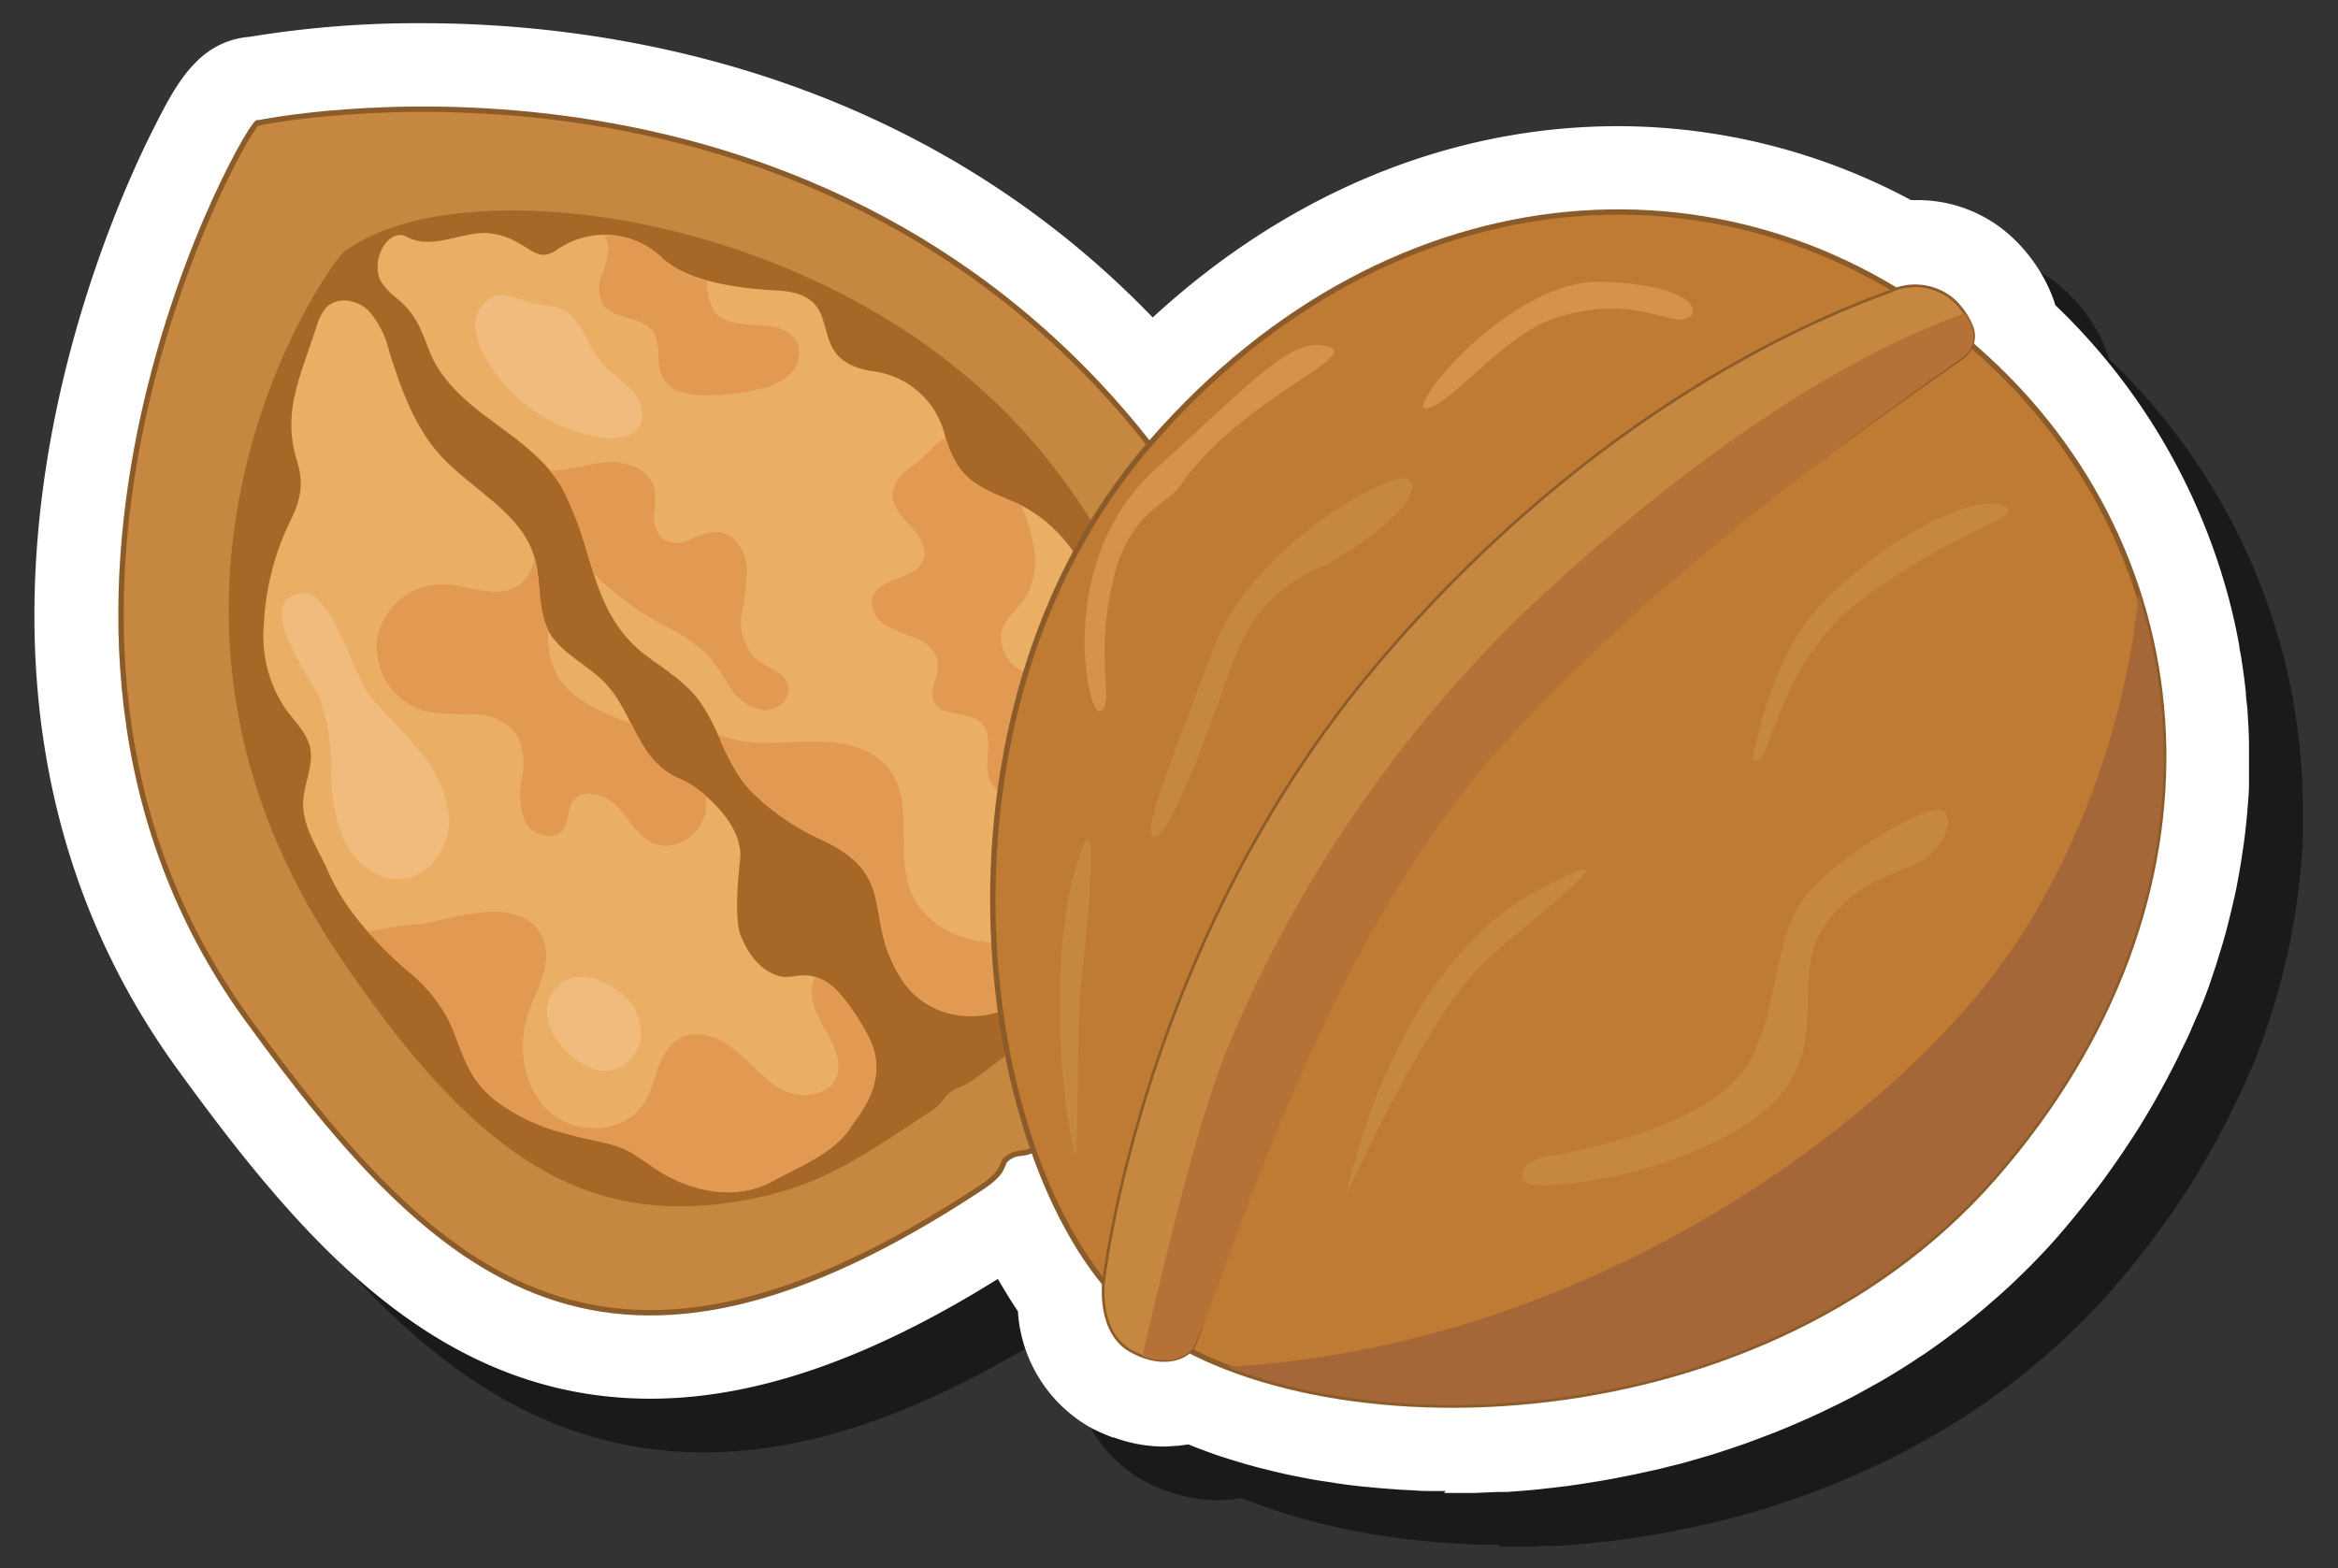 <svg id="ef03f17e-293a-4da1-ac25-5f2444220a11" data-name="Layer 1" xmlns="http://www.w3.org/2000/svg" width="217.49" height="145.89" viewBox="0 0 217.49 145.89">
  <rect x="0" y="0" width="217.49" height="145.89" fill="#333333" stroke="none"/>
  <defs>
    <style>
      .af32a9c0-0f68-491a-8979-12eb43607631 {
        fill: #020202;
        opacity: 0.5;
      }

      .a315b143-b2a2-4d2e-adbe-e015dff7dae6 {
        fill: #fff;
      }

      .a38d2b09-250c-46ba-8ccb-714525d558cb, .a539c4f9-29d7-4e41-87ff-23885180ffb2, .fbf3c57b-9c84-416b-826b-07c206fe0bd9 {
        fill: #c68740;
      }

      .a38d2b09-250c-46ba-8ccb-714525d558cb, .e6d4d031-fcb2-41b7-9b29-12788852a0c4, .fbf3c57b-9c84-416b-826b-07c206fe0bd9 {
        stroke: #8c5b2a;
        stroke-miterlimit: 10;
      }

      .e6d4d031-fcb2-41b7-9b29-12788852a0c4, .fbf3c57b-9c84-416b-826b-07c206fe0bd9 {
        stroke-width: 0.5px;
      }

      .ae2f0898-28d5-4199-a9aa-97e1eaf41269 {
        fill: #a66727;
      }

      .af7b4934-f62c-4d60-8e8d-f9abbe42b502 {
        fill: #eaae65;
      }

      .b7c92a8f-7e75-4da5-9d1f-8814f227ae96 {
        fill: #f2bb7e;
      }

      .bc2763ff-b38e-46e8-ac97-fe5a4aea79c8 {
        fill: #e29952;
      }

      .e6d4d031-fcb2-41b7-9b29-12788852a0c4 {
        fill: #bf7a33;
      }

      .a38d2b09-250c-46ba-8ccb-714525d558cb {
        stroke-width: 0.25px;
      }

      .adcc3fb2-acaf-4a0d-9dc4-380b96fb10ad {
        fill: #b57136;
      }

      .a38b62f4-bfea-46b0-8385-54b79118ea0e {
        fill: #a56738;
      }

      .a4de8b2a-265c-4e4b-ba68-b7cec7ebbd94 {
        fill: #d8914d;
      }
    </style>
  </defs>
  <g>
    <path class="af32a9c0-0f68-491a-8979-12eb43607631" d="M139.48,143.73l-1.15,0c-.6,0-1.19,0-1.77-.06l-1.08-.05-1.91-.14-.9-.08c-.91-.08-1.8-.18-2.69-.3l-.69-.1-2-.31-.74-.14-.26-.05c-.56-.11-1.1-.21-1.64-.33l-1-.23-1.54-.38-1-.27-1.54-.46-.19-.06-.76-.24c-.64-.21-1.29-.45-1.92-.69-.39-.14-.78-.3-1.17-.45l-.46.07-.56.07c-.37,0-.77.06-1.2.06H113a13.62,13.62,0,0,1-4.4-.85l-.1,0a17.54,17.54,0,0,1-2.1-.94A13.38,13.38,0,0,1,99.69,127C99,126,98.42,125,97.82,124c-12,7.49-22.62,11.14-32.31,11.14-20.06,0-32.73-15.14-44-30.65-26.19-36.09-6.38-79.37-2.15-87.68,2-4,4.1-8,8.9-8.39A95.73,95.73,0,0,1,44.35,7.16c15.87,0,45.05,3.68,67.88,27.38,12.53-11.54,27.63-17.8,43.28-17.8a57.75,57.75,0,0,1,27.26,6.88h.51a12.88,12.88,0,0,1,9.21,3.76,15.05,15.05,0,0,1,3.35,5l.06.16a8.51,8.51,0,0,1,.29.85A58.52,58.52,0,0,1,212,59.5l.2.7c.28,1,.54,2.1.76,3.12l.06.29c.11.52.2,1,.3,1.56,0,.27.09.53.13.8.15.9.28,1.83.39,2.77,0,0,.06.52.08.71,0,.49.1,1,.14,1.51l.06,1q.08,1.17.09,2.34v.17c0,.33,0,.66,0,1s0,.92,0,1.39,0,.8,0,1.2c0,.61-.06,1.23-.11,1.86s-.08,1-.14,1.59-.09.83-.14,1.25-.13,1-.2,1.44-.14,1-.22,1.42q-.17,1-.36,2c-.08.38-.16.75-.25,1.12-.12.56-.26,1.13-.4,1.69,0,0-.18.73-.25,1-.2.76-.42,1.52-.66,2.27-.09.31-.2.64-.3,1-.22.65-.44,1.3-.67,2l-.24.65c-.3.8-.62,1.61-1,2.42-.12.29-.25.57-.37.86-.3.7-.63,1.41-1,2.12l-.2.44c-.4.82-.83,1.65-1.27,2.47l-.4.74c-.42.76-.85,1.53-1.31,2.29l-.15.25c-.49.82-1,1.64-1.56,2.46l-.4.61c-.57.85-1.12,1.63-1.69,2.42l-.05.08c-.63.85-1.25,1.66-1.89,2.46l-.51.63c-.61.76-1.25,1.53-1.91,2.29a2,2,0,0,1-.19.22c-.68.78-1.41,1.56-2.22,2.39q-.28.3-.57.57l-.21.21c-.55.54-1.09,1.07-1.65,1.58l-.81.73-.13.11c-.54.48-1.07.94-1.6,1.38l-1,.82c-.57.45-1.13.88-1.71,1.31l-.24.18-.7.52c-.69.49-1.38,1-2.09,1.43l-.11.08-.52.35c-.88.57-1.81,1.14-2.75,1.69l-.58.33-.19.1c-.68.38-1.37.77-2.06,1.13l-1.06.54-1.84.89-1.13.52-1.85.8-1.09.45-2.05.78-.9.33c-1,.35-2,.68-3,1l-.41.12c-.88.26-1.72.51-2.58.74l-1.06.26c-.64.17-1.29.33-2,.47l-1.17.26-1.87.37-1.17.21-1.92.31-1.07.16c-.8.1-1.59.2-2.39.28l-.59.07c-1,.1-1.95.17-2.92.24l-.93,0-2,.09-1.12,0h-1.78Z"/>
    <path class="a315b143-b2a2-4d2e-adbe-e015dff7dae6" d="M134.48,138.73l-1.15,0c-.6,0-1.19,0-1.77-.06l-1.08-.05-1.91-.14-.9-.08c-.91-.08-1.8-.18-2.69-.3l-.69-.1-2-.31-.74-.14-.26-.05c-.56-.11-1.1-.21-1.64-.33l-1-.23-1.54-.38-1-.27-1.54-.46-.19-.06-.76-.24c-.64-.21-1.29-.45-1.92-.69-.39-.14-.78-.3-1.17-.45l-.46.07-.56.07c-.37,0-.77.06-1.2.06H108a13.62,13.62,0,0,1-4.4-.85l-.1,0a17.54,17.54,0,0,1-2.1-.94A13.38,13.38,0,0,1,94.69,122C94,121,93.42,120,92.82,119c-12,7.49-22.62,11.14-32.31,11.14-20.06,0-32.73-15.14-44-30.65-26.19-36.09-6.38-79.37-2.15-87.68,2-3.95,4.1-8,8.9-8.39A95.73,95.73,0,0,1,39.35,2.16c15.87,0,45.05,3.68,67.88,27.38,12.53-11.54,27.63-17.8,43.28-17.8a57.75,57.75,0,0,1,27.26,6.88h.51a12.88,12.88,0,0,1,9.21,3.76,15.05,15.05,0,0,1,3.35,5l.06.16a8.51,8.51,0,0,1,.29.85A58.52,58.52,0,0,1,207,54.5l.2.7c.28,1,.54,2.1.76,3.12l.06.29c.11.52.2,1,.3,1.56,0,.27.09.53.13.8.15.9.28,1.83.39,2.77,0,0,.06.52.08.71,0,.49.1,1,.14,1.51l.06,1q.08,1.17.09,2.34v.17c0,.33,0,.66,0,1s0,.92,0,1.39,0,.8,0,1.2c0,.61-.06,1.23-.11,1.86s-.08,1-.14,1.59-.09.83-.14,1.25-.13,1-.2,1.44-.14,1-.22,1.42q-.17,1-.36,2c-.08.38-.16.75-.25,1.12-.12.56-.26,1.13-.4,1.69,0,0-.18.73-.25,1-.2.76-.42,1.52-.66,2.27-.09.31-.2.64-.3,1-.22.65-.44,1.3-.67,2l-.24.65c-.3.8-.62,1.61-1,2.42-.12.29-.25.57-.37.86-.3.7-.63,1.41-1,2.12l-.2.44c-.4.82-.83,1.65-1.27,2.47l-.4.74c-.42.76-.85,1.53-1.31,2.29l-.15.25c-.49.82-1,1.64-1.56,2.46l-.4.61c-.57.85-1.12,1.63-1.69,2.42l-.05.08c-.63.85-1.25,1.66-1.89,2.46l-.51.63c-.61.76-1.25,1.53-1.91,2.29a2,2,0,0,1-.19.22c-.68.78-1.41,1.56-2.22,2.39q-.28.3-.57.57l-.21.21c-.55.54-1.09,1.07-1.65,1.58l-.81.73-.13.11c-.54.48-1.07.94-1.6,1.38l-1,.82c-.57.45-1.13.88-1.71,1.31l-.24.18-.7.52c-.69.49-1.38,1-2.09,1.43l-.11.08-.52.35c-.88.57-1.81,1.14-2.75,1.69l-.58.33-.19.1c-.68.38-1.37.77-2.06,1.13l-1.06.54-1.84.89-1.13.52-1.85.8-1.09.45-2.05.78-.9.33c-1,.35-2,.68-3,1l-.41.12c-.88.26-1.72.51-2.58.74l-1.06.26c-.64.17-1.29.33-2,.47l-1.17.26-1.87.37-1.17.21-1.92.31-1.07.16c-.8.1-1.59.2-2.39.28l-.59.07c-1,.1-1.95.17-2.92.24l-.93,0-2,.09-1.12,0h-1.78Z"/>
    <g>
      <g>
        <path class="fbf3c57b-9c84-416b-826b-07c206fe0bd9" d="M91.3,110.48c2.49-1.64,1.63-2.19,2.48-2.76,1.27-.85,1.28.19,3.74-1.6,26.75-19.43,25.83-45.49,7.41-67.21C72.9,1.15,24,11.44,24,11.44,23.84,10-3.92,57.7,23,94.8,40.93,119.5,56.59,133.43,91.3,110.48Z"/>
        <path class="ae2f0898-28d5-4199-a9aa-97e1eaf41269" d="M68.69,111.77c7.5-1.25,11-3.87,17.61-8.18,1.58-1,1.24-1.33,2.13-2,.56-.41,1.35-.55,2.23-1.2,8.07-5.84,13.5-12.17,15.71-17,4.37-9.6,3.36-25.73-9.48-41.34C78.6,19.8,43.28,15.24,32.23,23.28c-.62-.41-23.78,31.22-.83,65.42C43.74,107.08,53.91,114.24,68.69,111.77Z"/>
        <path class="af7b4934-f62c-4d60-8e8d-f9abbe42b502" d="M24.55,58.07a12.11,12.11,0,0,0,1.95,7.8c.85,1.19,2,2.24,2.34,3.67.37,1.71-.6,3.42-.64,5.16-.06,2.26,1.47,4.41,2.34,6.42,1.53,3.52,4.43,6.63,7.29,9.12a14.77,14.77,0,0,1,3.79,4.44c1.45,3,1.57,5.25,4.26,7.53a18.09,18.09,0,0,0,6.93,3.28c1.56.48,3.21.65,4.75,1.2s2.7,1.66,4.16,2.5c3.13,1.81,7,2.42,10.17.67,2.43-1.34,5.79-2.62,7.31-5.1.63-1,3.66-4.23,1.61-8.28-.68-1.36-2.51-4.32-4-5.16-2-1.15-3.07-.15-4.31-.5-1.54-.43-2.79-1.7-3.65-3.92-.22-.58-.5-2.47,0-6.93.36-3.5-4-6.84-5.45-7.43-4.35-1.76-4.36-6.43-7.42-9.3-1.66-1.55-3.89-2.59-5-4.59S50.38,54,49.7,51.8c-1.26-4.2-5.89-6.25-8.81-9.52-2.38-2.67-3.6-6.16-4.68-9.57a8.68,8.68,0,0,0-1.93-3.81c-1-1-2.86-1.34-3.89-.33a4.2,4.2,0,0,0-.91,1.72L28.25,33.9c-1.06,3.13-1.63,5.76-.62,9,.7,2.29.27,3.81-.77,5.87A24.49,24.49,0,0,0,24.55,58.07Z"/>
        <path class="b7c92a8f-7e75-4da5-9d1f-8814f227ae96" d="M32.14,78.47c1.08,2.06,3.36,3.69,5.65,3.27s3.94-2.94,4-5.34A10.68,10.68,0,0,0,39,69.87c-1.5-1.87-3.31-3.49-4.77-5.41s-3.37-9.57-6.16-9.25c-4.69.54.81,7.87,1.6,9.6a18.17,18.17,0,0,1,1.13,6.85A16,16,0,0,0,32.14,78.47Z"/>
        <path class="b7c92a8f-7e75-4da5-9d1f-8814f227ae96" d="M57.16,99.5a3.58,3.58,0,0,0,2.44-3.18,4.72,4.72,0,0,0-1.67-3.77c-1.1-1-3-1.91-4.49-1.6A3.25,3.25,0,0,0,51,95a6.18,6.18,0,0,0,1.67,2.81C53.83,99,55.54,100,57.16,99.5Z"/>
        <path class="af7b4934-f62c-4d60-8e8d-f9abbe42b502" d="M94,46.56c-3.71-1.48-5.07-2.43-6.15-6.23a7.87,7.87,0,0,0-6.45-5.76c-7.33-1-1.89-7.19-9.19-7.55-7.45-.37-9.85-2.28-10.72-3.13a7.74,7.74,0,0,0-9.72-.62c-2.21,1.47-2.64-1.22-6.4-1.58-2.19-.2-5.18,1.6-7.44.38C36,21,34.31,24.53,35.54,26.34a6.21,6.21,0,0,0,1.24,1.31c2,1.59,2.35,3,3.25,5.22,1,2.42,3.07,4.28,5.11,5.83,2.65,2,5.6,3.89,7.21,6.81C55.3,50.83,54.79,57,60.11,61c1.72,1.29,3.63,2.44,4.91,4.18,2.06,2.81,2.49,6.09,5,8.6a22.46,22.46,0,0,0,6.52,4.41c7.35,3.49,3.4,7.31,7.61,13.33,1.49,2.11,5.47,4.62,11.07,1.69,3.31-1.73,6.89-4.91,7.83-8.68.82-3.29,2.21-6.53,1.13-10-.86-2.75-2.39-5.38-2.33-8.25a29.59,29.59,0,0,1,.59-3.85C103.48,56,100,49,94,46.56Z"/>
        <path class="bc2763ff-b38e-46e8-ac97-fe5a4aea79c8" d="M84.17,91.47c1.49,2.11,5.47,4.62,11.07,1.69,3.31-1.73,6.89-4.91,7.83-8.68.24-1,.54-2,.81-3-.36.32-.7.68-1,1-2.49,2.63-5.69,4.8-9.3,5.17S86,86.24,84.69,82.86c-1.39-3.63.37-8.23-2-11.31-1.44-1.87-4-2.5-6.34-2.56s-4.73.34-7.07,0a11.32,11.32,0,0,1-2.49-.67A16.78,16.78,0,0,0,70,73.73a22.46,22.46,0,0,0,6.52,4.41C83.91,81.63,80,85.45,84.17,91.47Z"/>
        <path class="bc2763ff-b38e-46e8-ac97-fe5a4aea79c8" d="M50.55,87.49C48.8,83,42.29,85.46,39,86a29.84,29.84,0,0,0-4.78.7,38.14,38.14,0,0,0,3.62,3.58,14.77,14.77,0,0,1,3.79,4.44c1.45,3,1.57,5.25,4.26,7.53a18.09,18.09,0,0,0,6.93,3.28c1.56.48,3.21.65,4.75,1.2s2.7,1.66,4.16,2.5c3.13,1.81,7,2.42,10.17.67,2.43-1.34,5.79-2.62,7.31-5.1.63-1,3.65-4.23,1.61-8.28-.68-1.36-2.51-4.32-4-5.16a4.48,4.48,0,0,0-1-.42c-.78,1.38,0,3.21.81,4.62s1.87,3.34,1.08,4.89-3.36,1.82-5,.92-2.86-2.48-4.33-3.68-3.62-2-5.26-1c-2,1.17-2,4.06-3.24,6-1.81,2.81-6.32,3-8.8.72s-3-6.14-1.89-9.3C50,91.88,51.39,89.62,50.55,87.49Z"/>
        <path class="bc2763ff-b38e-46e8-ac97-fe5a4aea79c8" d="M49.71,51.81a3.51,3.51,0,0,1-1.57,2.71c-2.09,1.28-4.74-.17-7.19-.16a6.17,6.17,0,0,0-5.89,5.24,6.23,6.23,0,0,0,4.42,6.54,23.26,23.26,0,0,0,4.58.32,5,5,0,0,1,4,1.87,6.07,6.07,0,0,1,.48,4.09,6.55,6.55,0,0,0,.37,4.12c.7,1.22,2.67,1.75,3.49.61.54-.73.38-1.81.89-2.57.91-1.35,3.11-.66,4.21.54S59.42,78,61,78.53c1.95.71,4.19-.92,4.62-2.94a4.48,4.48,0,0,0,0-1.59,9.34,9.34,0,0,0-2.19-1.46c-2.56-1-3.62-3.08-4.68-5.18L58,67.07c-2.43-1-5.07-2.12-6.28-4.44A7.78,7.78,0,0,1,51,58.58C50,56.54,50.37,54,49.71,51.81Z"/>
        <path class="bc2763ff-b38e-46e8-ac97-fe5a4aea79c8" d="M60.83,45.31c-.48-1.62-2.41-2.37-4.09-2.31s-3.32.67-5,.77a3.22,3.22,0,0,1-.62,0,10.79,10.79,0,0,1,1.23,1.75,42.24,42.24,0,0,1,2.87,7.85,29.78,29.78,0,0,0,6.33,4.73A15.31,15.31,0,0,1,65.89,61,31,31,0,0,1,68,64.08a4.34,4.34,0,0,0,3,2c1.24.1,2.59-1,2.33-2.22-.3-1.39-2.11-1.72-3.15-2.68A4.8,4.8,0,0,1,69,57.08a20.74,20.74,0,0,0,.46-4.42c-.15-1.48-1.13-3-2.62-3.18a5.89,5.89,0,0,0-2.58.69,2.78,2.78,0,0,1-2.59,0,2.7,2.7,0,0,1-.81-2.31A7.6,7.6,0,0,0,60.83,45.31Z"/>
        <path class="bc2763ff-b38e-46e8-ac97-fe5a4aea79c8" d="M81.18,55.58a2.46,2.46,0,0,0,1.24,2.6,20.46,20.46,0,0,0,2.84,1.23,3.13,3.13,0,0,1,2,2.22c.14,1.25-.91,2.56-.35,3.68.73,1.47,3.16.8,4.35,1.92,1.44,1.37-.06,4,1,5.7.72,1.13,2.35,1.32,3.63.93s2.4-1.22,3.65-1.71a7.52,7.52,0,0,1,3.67-.45,14.36,14.36,0,0,1-1.3-5.44,13.53,13.53,0,0,1,.28-2.19,17,17,0,0,0-3.56-.66,8.84,8.84,0,0,1-3.81-1.13,3.48,3.48,0,0,1-1.66-3.4c.28-1.38,1.6-2.27,2.34-3.48a6.76,6.76,0,0,0,.66-4.5A13.58,13.58,0,0,0,94.94,47c-.32-.16-.64-.31-1-.45-3.56-1.42-5-2.38-6-5.81-.93.47-2,1.87-2.79,2.41-1,.69-2.07,1.6-2.11,2.83s.9,2.13,1.7,3,1.56,2.08,1.11,3.18C85.11,54,81.79,53.68,81.18,55.58Z"/>
        <path class="bc2763ff-b38e-46e8-ac97-fe5a4aea79c8" d="M56.05,28.26c1,1.52,3.53,1.08,4.63,2.5.93,1.21.26,3.06,1,4.4s2.49,1.64,4,1.63a22.18,22.18,0,0,0,4.59-.51,6.55,6.55,0,0,0,3.07-1.34,2.77,2.77,0,0,0,.85-3c-.62-1.37-2.4-1.66-3.9-1.71s-3.27-.22-4-1.5a6.43,6.43,0,0,1-.53-2.6,9.24,9.24,0,0,1-4.25-2.19,7.39,7.39,0,0,0-5.29-2,2.34,2.34,0,0,1,.38,1A7.25,7.25,0,0,1,56,25.57,3.23,3.23,0,0,0,56.05,28.26Z"/>
        <path class="bc2763ff-b38e-46e8-ac97-fe5a4aea79c8" d="M95.24,93.16c3.31-1.73,6.89-4.91,7.83-8.68.22-.89.48-1.77.72-2.66l-.46.18-4,1.59A7.47,7.47,0,0,0,96.84,85,9.45,9.45,0,0,0,95,88.69a4.72,4.72,0,0,1-2.5,3.13,4.84,4.84,0,0,1-3.86-.8c-1.32-.75-3.92-1.87-5.4-1a15.64,15.64,0,0,0,.9,1.5C85.66,93.58,89.64,96.09,95.24,93.16Z"/>
        <path class="b7c92a8f-7e75-4da5-9d1f-8814f227ae96" d="M45.38,27.87a3,3,0,0,0-1.16,2.58,6.31,6.31,0,0,0,.91,2.78A15,15,0,0,0,55.87,40.7c1.34.2,3,.07,3.64-1.1a2.93,2.93,0,0,0-.73-3.26c-.8-.89-1.85-1.5-2.65-2.39-1-1.13-1.52-2.61-2.4-3.84-1.09-1.54-2.13-1.57-3.77-1.82S47,26.77,45.38,27.87Z"/>
      </g>
      <g>
        <g>
          <g>
            <path class="e6d4d031-fcb2-41b7-9b29-12788852a0c4" d="M105.4,122.16c14.73,12.87,57.51,13.23,80.12-12.66s19.88-58.17-1.75-77.07-54-17.26-76.6,8.63S91,109.58,105.4,122.16Z"/>
            <path class="a38d2b09-250c-46ba-8ccb-714525d558cb" d="M110.75,125.7c2-1.82,7.38-33.83,27.05-55.51,14.58-16.06,38.65-32.59,44.75-36.9a2.45,2.45,0,0,0,.89-2.87A7.14,7.14,0,0,0,181.82,28a5.49,5.49,0,0,0-5.44-1.11,1,1,0,0,0-.24.09c-2,.9-25.67,8.19-48.34,35.2-21.69,25.83-25.14,57.1-25.14,57.1s-.58,4.71,2.55,6.42C107.54,127,109.63,126.75,110.75,125.7Z"/>
            <path class="adcc3fb2-acaf-4a0d-9dc4-380b96fb10ad" d="M138.8,70.41C153,54,176.45,37.6,182.55,33.29a2.45,2.45,0,0,0,.89-2.87,6.34,6.34,0,0,0-.68-1.26c-15.06,5.35-30.55,18-40.62,27.47a121.45,121.45,0,0,0-27.68,40.24c-3.08,7.37-5.81,19.21-8.19,29.31,1.9.7,3.53.41,4.48-.48C112.7,123.88,121.13,90.75,138.8,70.41Z"/>
            <path class="a38b62f4-bfea-46b0-8385-54b79118ea0e" d="M185.52,109.5c15-17.16,18.83-37.13,13.43-54.15C197.56,69.15,191.8,83.41,183.6,93c-13,15.32-39.22,32.56-69.46,34.17C133,134.5,166.43,131.36,185.52,109.5Z"/>
          </g>
          <path class="a539c4f9-29d7-4e41-87ff-23885180ffb2" d="M143.11,82.8c-13.89,7.43-17.87,28.38-17.87,28.38S132,96.1,137.36,90.25C140.17,87.17,154.7,76.61,143.11,82.8Z"/>
          <path class="a539c4f9-29d7-4e41-87ff-23885180ffb2" d="M164.62,102.94A10.35,10.35,0,0,0,168,96.18c.51-5.23-.37-7.68,2.48-11,3.33-3.91,7.22-4.17,8.67-5.27s2.78-3.44,1.67-4.44-9.23,3.73-12.56,7.56-2.56,9.36-5.18,15.12c-3.27,7.22-19.35,9.45-19.35,9.45s-2.7.55-2,2.22C142.26,111.23,157.35,109.42,164.62,102.94Z"/>
          <path class="a4de8b2a-265c-4e4b-ba68-b7cec7ebbd94" d="M109.73,45.26c5.93-8.62,18.35-12.56,13.11-13.15-3.17-.36-7.32,4.34-15.24,11.42-9.49,8.47-6.48,22.91-5.33,22.62,1.65-.42-.69-4.72,1.44-12.81C105.21,47.64,108.58,46.93,109.73,45.26Z"/>
          <path class="a539c4f9-29d7-4e41-87ff-23885180ffb2" d="M113.84,64c1.33-3.67,2.67-8.67,9.34-11.34,5.06-2.86,9.48-6.66,7.87-8-.87-1.33-14.54,5.82-18.21,15.75s-6.91,17.48-5.45,17.48S112.51,67.64,113.84,64Z"/>
          <path class="a539c4f9-29d7-4e41-87ff-23885180ffb2" d="M163.94,70.44c1-2,1.89-5.82,4.35-9.4,2.94-4.25,4.89-5.38,9.53-8.36s9.42-4.43,9-5.21c-1.09-1.93-8.14.55-14.66,6.16-3,2.57-6.73,5.73-9.08,16.75C162.94,70.89,163.69,71,163.94,70.44Z"/>
          <path class="a539c4f9-29d7-4e41-87ff-23885180ffb2" d="M100.13,80.5c-2.9,9.54-1,25.31,0,27L100.41,93S103,71,100.13,80.5Z"/>
        </g>
        <path class="a4de8b2a-265c-4e4b-ba68-b7cec7ebbd94" d="M132.8,38c2.55-.67,7.08-6.89,12-8.45,7-2.2,10.33.67,12,.11s.68-3.2-7.89-3.44S130.24,38.63,132.8,38Z"/>
      </g>
    </g>
  </g>
</svg>
